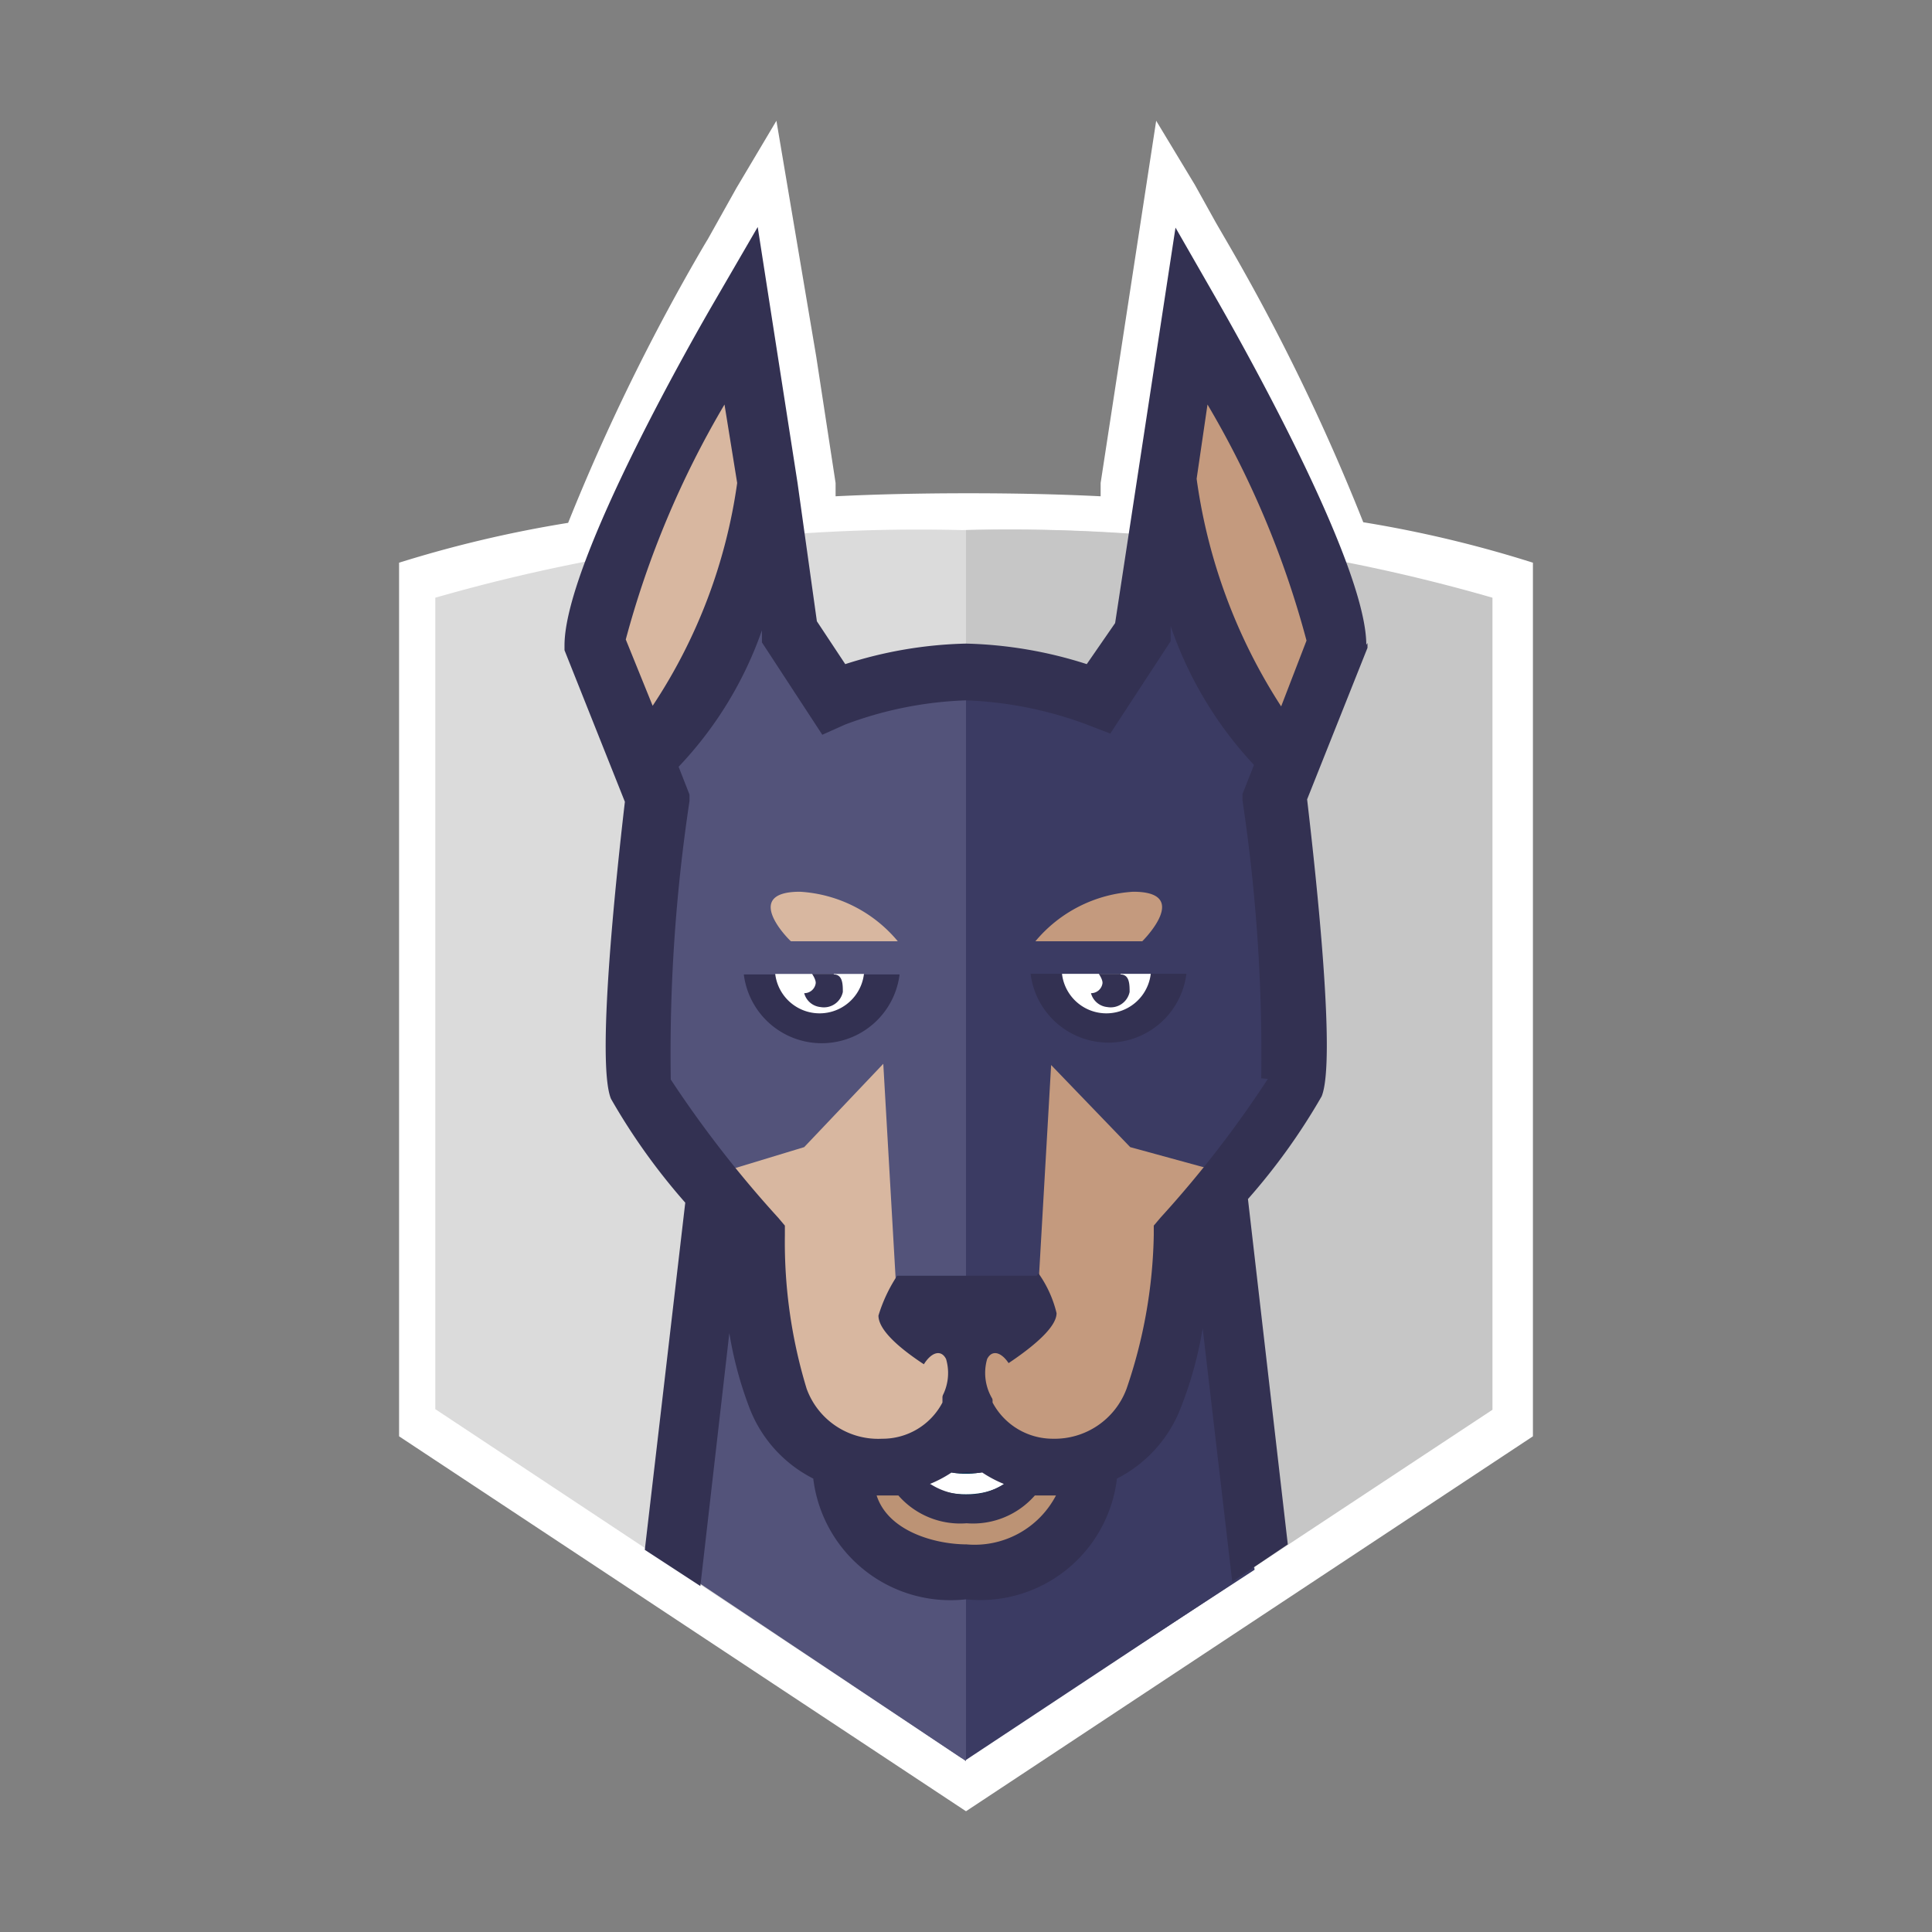 <svg xmlns="http://www.w3.org/2000/svg" viewBox="0 0 32 32"><rect x="0" y="0" width="32" height="32" fill="#808080" stroke="none"/><title>file_type_snyk@2x</title><g id="snyk"><path d="M22.58,8.65A34.51,34.51,0,0,0,20.32,4l-.18-.31-.35-.63L19.15,2l-.92,6,0,.22q-1-.05-2.19-.05t-2.2.05l0-.22-.32-2.09L12.86,2,12.2,3.11l-.47.84-.06.1A34.59,34.59,0,0,0,9.41,8.66a20,20,0,0,0-2.8.66V23.79L16,30l9.39-6.21V9.32A19.76,19.76,0,0,0,22.58,8.65Z" style="fill:#fff"/><path d="M20,19.89H16V13.57l-4.11,6.14L11.25,26l4.68,3.12.06,0L20.78,26Z" style="fill:#3b3b63"/><path d="M15.92,29.11,7.21,23.34V9.9a29,29,0,0,1,8.73-1.12,28.71,28.71,0,0,1,8.7,1.12V23.34Z" style="fill:#dbdbdb"/><path d="M16,8.78h0V29.11l8.72-5.76V9.9A28.76,28.76,0,0,0,16,8.78" style="fill:#c6c6c6"/><path d="M20.76,26,20,19.89H16v9.26Z" style="fill:#3b3b63"/><path d="M11.25,26,16,29.17V13.57l-4.11,6.14Z" style="fill:#53537a"/><path d="M18,24.21c0,1-1.05,1.56-2,1.56s-2-.52-2-1.56" style="fill:#bc9375"/><path d="M17.44,23.62c0,1.22-.71,1.55-1.43,1.55s-1.43-.33-1.43-1.55" style="fill:#073251"/><path d="M16,24.75c-.77,0-1.15-.53-1.15-1.61h.37c0,1.27.53,1.27.78,1.27s.78,0,.78-1.27h.37c0,1.08-.38,1.61-1.15,1.61" style="fill:#fff"/><path d="M22.15,10.68c0-1.32-2.4-5.47-2.4-5.47l-.81,5.27-.73,1.11L16,11.66v0l-2.19-.08-.73-1.11-.81-5.26S9.87,9.36,9.87,10.68l1,2.53s-.51,4.26-.28,4.82a19.81,19.81,0,0,0,1.85,2.42,8.72,8.72,0,0,0,.44,2.69,1.74,1.74,0,0,0,1.68,1.13A1.6,1.6,0,0,0,16,23.41a1.63,1.63,0,0,0,1.43.87,1.74,1.74,0,0,0,1.68-1.13,8.72,8.72,0,0,0,.44-2.69A19.88,19.88,0,0,0,21.41,18c.23-.56-.28-4.82-.28-4.82l1-2.54Z" style="fill:#c49a7e"/><path d="M16,11.67h0v0l-2.19-.08-.73-1.11-.81-5.26s-2.4,4.15-2.4,5.47l1,2.53s-.51,4.26-.28,4.82a19.89,19.89,0,0,0,1.85,2.42,8.75,8.75,0,0,0,.44,2.69,1.74,1.74,0,0,0,1.68,1.13A1.61,1.61,0,0,0,16,23.41h0Z" style="fill:#d8b7a0"/><path d="M21.16,13.46c-.19-.36.08-1.22.08-1.22-1.52-1.44-1.9-4.45-1.9-4.45-.28.95-.9,3.74-.9,3.74A8.37,8.37,0,0,0,16,11.14H15.8v11.8l.1.13V23H16v0h.12v0h.06v.06l1-1.42.23-4L18.72,19l1.68.46.63-.42a2.89,2.89,0,0,0,.42-.8c.23-.56-.29-4.83-.29-4.83" style="fill:#3b3b63"/><path d="M16,11.14h0a8.38,8.38,0,0,0-2.42.39S13,8.74,12.7,7.79c0,0-.38,3-1.9,4.45a2.32,2.32,0,0,1,.08,1.22s-.53,4.27-.29,4.83a2.92,2.92,0,0,0,.42.8l.63.42L13.32,19l1.31-1.38.23,4,1,1.42V23H16v0H16V11.14Z" style="fill:#53537a"/><path d="M19.07,16.13h-2v0a1.3,1.3,0,0,0,2.58,0v0h-.61Z" style="fill:#333152"/><path d="M17.59,16.13v0a.74.74,0,0,0,1.47,0v0H17.59Z" style="fill:#fff"/><path d="M18.56,16.13H18.2s.07.1.06.16a.19.19,0,0,1-.19.16.31.31,0,0,0,.27.23.32.32,0,0,0,.37-.25c0-.12,0-.29-.15-.29m-4.24,0h-2v0a1.3,1.3,0,0,0,2.58,0v0h-.62Z" style="fill:#333152"/><path d="M12.84,16.13v0a.74.74,0,0,0,1.47,0v0H12.84Z" style="fill:#fff"/><path d="M13.81,16.13h-.36s.07.1.06.16a.19.19,0,0,1-.19.16.31.31,0,0,0,.27.23.32.32,0,0,0,.37-.25c0-.12,0-.29-.15-.29" style="fill:#333152"/><path d="M18.92,15.59c.08-.08.78-.82-.15-.82a2.29,2.29,0,0,0-1.62.82h1.77Z" style="fill:#c49a7e"/><path d="M14.87,15.59a2.28,2.28,0,0,0-1.62-.82c-.94,0-.24.74-.15.82h1.77Z" style="fill:#d8b7a0"/><path d="M11.9,16.13h3.59v-.31H11.9Z" style="fill:#53537a"/><path d="M21.22,11.7a9.23,9.23,0,0,1-1.4-3.77L20,6.7a15.51,15.51,0,0,1,1.64,3.91ZM21,17.87a18.06,18.06,0,0,1-1.78,2.3l-.11.13v.16A8.28,8.28,0,0,1,18.66,23a1.27,1.27,0,0,1-1.22.83,1.13,1.13,0,0,1-1-.6l0-.54h-.83l0,.54a1.12,1.12,0,0,1-1,.6A1.26,1.26,0,0,1,13.36,23,8.33,8.33,0,0,1,13,20.46V20.3l-.11-.13a18.56,18.56,0,0,1-1.78-2.29,28,28,0,0,1,.31-4.61v-.11l-.18-.46a6.29,6.29,0,0,0,1.38-2.26l0,.2,1,1.53L14,12a6.27,6.27,0,0,1,2-.4,6.39,6.39,0,0,1,2,.4l.39.15,1-1.53,0-.25a6.39,6.39,0,0,0,1.38,2.3l-.19.48v.11a28.38,28.38,0,0,1,.31,4.6ZM15.4,24.58a2,2,0,0,0,.36-.19,1,1,0,0,0,.26,0,1,1,0,0,0,.25,0,2,2,0,0,0,.36.19,1.13,1.13,0,0,1-1.22,0Zm.62,1c-.54,0-1.31-.22-1.5-.81h.06l.3,0a1.36,1.36,0,0,0,1.13.46,1.36,1.36,0,0,0,1.13-.46l.29,0h.06a1.52,1.52,0,0,1-1.48.81ZM10.36,10.61A15.53,15.53,0,0,1,12,6.7L12.21,8a8.91,8.91,0,0,1-1.4,3.69l-.45-1.11Zm12.27.07c0-1.39-2.21-5.25-2.46-5.69l-.7-1.22-1,6.55L18,11a7.06,7.06,0,0,0-2-.34A7,7,0,0,0,14,11l-.47-.71L13.21,8h0l-.66-4.24L11.83,5c-.25.43-2.48,4.29-2.48,5.69v.08l1,2.51c-.16,1.37-.47,4.34-.23,4.92a10.44,10.44,0,0,0,1.23,1.72l-.67,5.75.92.6.48-4.19a6.32,6.32,0,0,0,.33,1.23,2.19,2.19,0,0,0,1.06,1.18,2.29,2.29,0,0,0,2.53,2,2.28,2.28,0,0,0,2.5-2,2.2,2.2,0,0,0,1.06-1.18A6.35,6.35,0,0,0,19.92,22l.49,4.2.92-.62-.66-5.72a10.37,10.37,0,0,0,1.22-1.7c.24-.58-.08-3.55-.24-4.92l1-2.51v-.08Z" style="fill:#333152"/><path d="M17.17,21.13H14.86a2.54,2.54,0,0,0-.31.66C14.55,22.28,16,23,16,23s1.5-.79,1.5-1.25a1.9,1.9,0,0,0-.3-.66" style="fill:#333152"/><path d="M16.72,22.6c-.13-.21-.29-.25-.37-.09a.83.83,0,0,0,.1.68c.13.21.29.25.37.09a.83.83,0,0,0-.1-.68" style="fill:#c49a7e"/><path d="M15.3,22.6a.82.82,0,0,0-.1.68c.08.16.24.12.37-.09a.82.82,0,0,0,.1-.68c-.08-.16-.24-.12-.37.09" style="fill:#d8b7a0"/></g></svg>